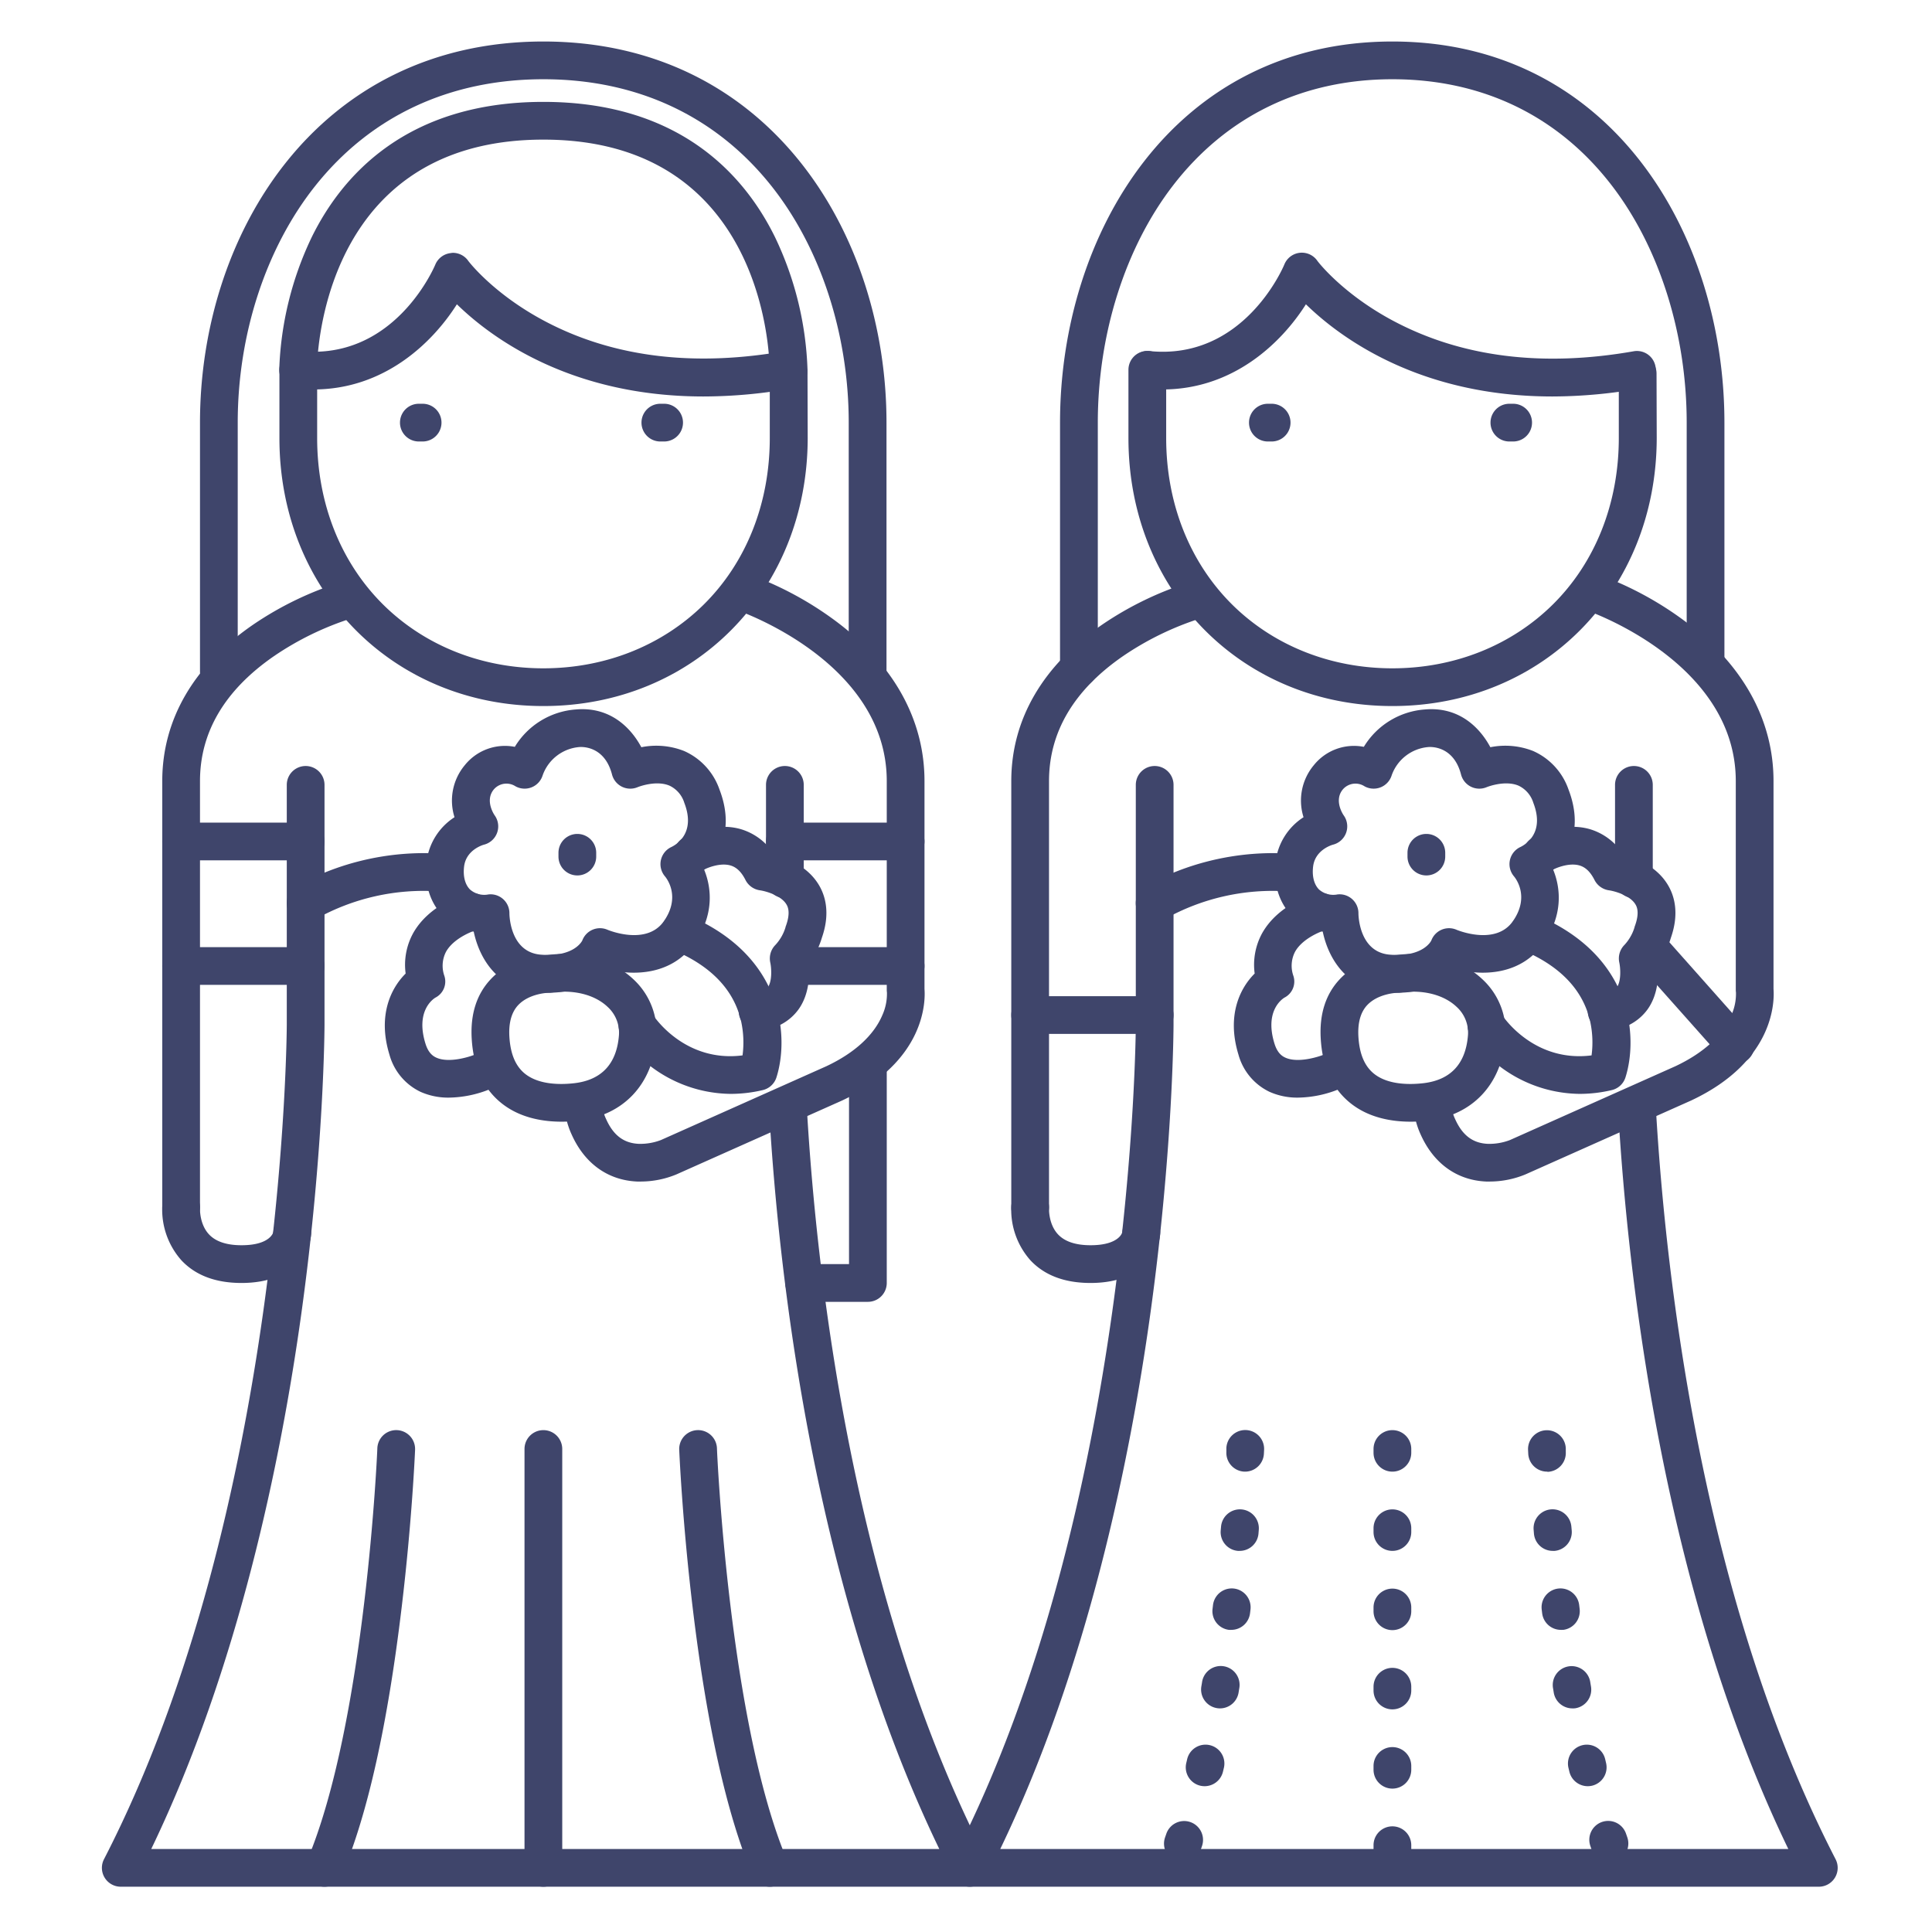 <?xml version="1.0" ?><svg viewBox="0 0 512 512" xmlns="http://www.w3.org/2000/svg"><defs><style>.cls-1{fill:#3f456b;}</style></defs><title/><g id="Lines"><path class="cls-1" d="M144,187.11c-39.87,0-69.95-30.54-69.95-71V98a5,5,0,0,1,10,0v18.07c0,17.33,6.23,33,17.52,44.18,11,10.87,26.08,16.86,42.43,16.86s31.44-6,42.46-16.86C197.77,149.08,204,133.4,204,116.07L204,99a5,5,0,0,1,5-5h0a5,5,0,0,1,5,5l.05,17.07C214,156.57,183.91,187.11,144,187.11Z"/><path class="cls-1" d="M229.92,184a5,5,0,0,1-5-5V112c0-23.47-7.47-46.33-20.5-62.73C189.7,30.75,168.81,21,144,21S98.27,30.75,83.54,49.27C70.49,65.68,63,88.54,63,112v66a5,5,0,0,1-10,0V112C53,61.79,84.26,11,144,11s90.93,50.83,90.93,101v67A5,5,0,0,1,229.92,184Z"/><path class="cls-1" d="M169.84,313.12l-1,0c-7.76-.35-13.92-4.78-17.36-12.49a21,21,0,0,1-1.92-8.28,5,5,0,0,1,10-.12,10.92,10.92,0,0,0,1.06,4.33c1.92,4.3,4.67,6.39,8.66,6.57a15.36,15.36,0,0,0,5.86-1L219,282.56c7.38-3.47,12.54-8.15,14.81-13.49a13.81,13.81,0,0,0,1.24-6.05,5.34,5.34,0,0,1-.05-.69V207c0-31.64-39.19-45.12-39.58-45.26a5,5,0,0,1,3.16-9.49,89.81,89.81,0,0,1,22.91,12.35C236.87,176.09,245,190.75,245,207v55.1c.24,3,.43,19.1-21.84,29.55l-43.93,19.59A24.84,24.84,0,0,1,169.84,313.12Z"/><path class="cls-1" d="M48,325a5,5,0,0,1-5-5V207c0-16.33,8.36-30.69,24.17-41.52a88.21,88.21,0,0,1,23.49-11.3,5,5,0,0,1,2.69,9.63h0a79,79,0,0,0-20.74,10.07C59.6,182.86,53,194,53,207V320A5,5,0,0,1,48,325Z"/><path class="cls-1" d="M186.44,105.07c-35.36,0-56.38-15.67-65.36-24.43-6.51,10.28-19.29,22.57-38,22.57a44.55,44.55,0,0,1-4.56-.24A5,5,0,0,1,74,98a87.92,87.92,0,0,1,8.64-35.21C90.68,46.46,107.85,27,144,27s53.32,19.46,61.36,35.79A87.92,87.92,0,0,1,214,98a5,5,0,0,1-4.13,4.92A133.34,133.34,0,0,1,186.44,105.07ZM209,98h0Zm0,0h0ZM120,67a5,5,0,0,1,4,2c0,.07,6.54,8.71,20.07,15.94,17,9.1,37.1,12.05,59.66,8.79C202.53,79.86,194.6,37,144,37,94.08,37,85.69,78.7,84.28,93.2c21.45-.75,30.7-22.15,31.1-23.12a5,5,0,0,1,4-3A5.63,5.63,0,0,1,120,67Z"/><path class="cls-1" d="M112,117h-1a5,5,0,0,1,0-10h1a5,5,0,0,1,0,10Z"/><path class="cls-1" d="M176,117h-1a5,5,0,0,1,0-10h1a5,5,0,0,1,0,10Z"/><path class="cls-1" d="M81,244.33a5,5,0,0,1-2.75-9.18c.64-.42,15.93-10.26,38.27-8.94a5,5,0,1,1-.58,10,58.37,58.37,0,0,0-32.23,7.34A5,5,0,0,1,81,244.33Z"/><path class="cls-1" d="M208,238a5,5,0,0,1-5-5V208a5,5,0,0,1,10,0v25A5,5,0,0,1,208,238Z"/><path class="cls-1" d="M257,500H32a5,5,0,0,1-4.44-7.29C75.45,399.86,76,272.77,76,271.5V208a5,5,0,0,1,10,0v63.5c0,.32-.07,33-6.17,76.81C74.46,386.88,63.24,441.94,40.08,490H248.92c-33.23-68.82-42.52-151.53-45.09-195.62a5,5,0,0,1,10-.58c2.61,44.87,12.28,130.38,47.62,198.91A5,5,0,0,1,257,500Z"/><path class="cls-1" d="M64,340c-6.82,0-12.17-2-15.92-6A20.22,20.22,0,0,1,43,319.67a5,5,0,0,1,10,.62c0,.17-.12,4.21,2.44,6.89C57.22,329.05,60.1,330,64,330c7.78,0,8.46-3.54,8.46-3.58a5,5,0,0,1,10,.55C82.2,331.48,78,340,64,340Z"/><path class="cls-1" d="M145.22,263.09c-.84,0-1.7,0-2.6-.1-11-.85-15.65-9.27-17.08-16.1a14.62,14.62,0,0,1-8.09-4.1c-3.51-3.51-5.12-8.76-4.41-14.41a16.39,16.39,0,0,1,7.41-11.81,14.63,14.63,0,0,1,2.71-13.77,13.64,13.64,0,0,1,13.27-4.88,20.67,20.67,0,0,1,16.12-9.9c9.08-.82,14.61,4.77,17.41,10a20.11,20.11,0,0,1,11.33,1,17.35,17.35,0,0,1,9.38,10.21c3.9,10.14.25,17.25-4.06,21.25,2,4.88,2.66,12-2.51,19.41-6.06,8.64-16.26,8.73-23.12,7C158.37,259.78,153.56,263.09,145.22,263.09ZM130,237a5,5,0,0,1,5,5c0,1,.35,10.4,8.38,11,8.86.69,10.92-3.72,10.94-3.77A5,5,0,0,1,161,246.4c.4.17,10.38,4.24,14.93-2.27s.74-11.35.29-11.89a5,5,0,0,1,1.74-7.79c1.51-.74,6.41-3.85,3.4-11.66a7.44,7.44,0,0,0-3.93-4.58c-3.63-1.54-8.38.37-8.43.39a5,5,0,0,1-6.82-3.39c-2-7.61-8-7.29-8.7-7.23a11.29,11.29,0,0,0-9.66,7.46,5,5,0,0,1-7.22,2.93,4.41,4.41,0,0,0-5.73.83c-2.5,3,.2,6.86.23,6.89a5,5,0,0,1-2.86,7.76c-.43.12-4.71,1.43-5.25,5.77-.32,2.57.25,4.79,1.56,6.1a5.73,5.73,0,0,0,4.86,1.32A4.3,4.3,0,0,1,130,237Z"/><path class="cls-1" d="M201,273a5,5,0,0,1-.44-10c2.08-.19,2.66-1,2.88-1.27,1.25-1.71,1-5.22.69-6.65a5.09,5.09,0,0,1,1.34-4.64,11.9,11.9,0,0,0,2.7-4.71c0-.13.09-.3.13-.43,1.31-3.65.39-5.17.09-5.66-1.48-2.44-5.68-3.52-7-3.7a5.09,5.09,0,0,1-3.82-2.72c-1.06-2.11-2.34-3.37-3.94-3.85-2.8-.84-6.37.66-7.5,1.32a5,5,0,0,1-5.08-8.62c.78-.46,7.89-4.5,15.36-2.31a15.84,15.84,0,0,1,8.83,6.78c3.25.84,8.66,2.92,11.68,7.84,1.7,2.75,3.22,7.42.9,14.09a22.43,22.43,0,0,1-3.51,7c.28,3,.17,8.07-2.73,12.08A13.4,13.4,0,0,1,201.45,273Z"/><path class="cls-1" d="M119,290.88a18,18,0,0,1-7.53-1.52,15.43,15.43,0,0,1-8.27-9.89C100,269,103.68,261.79,107.5,258a17.41,17.41,0,0,1,2-10.72c4.28-7.58,13.15-10.18,14.14-10.46a5,5,0,0,1,2.66,9.65c-1.62.46-6.23,2.39-8.1,5.76a8.06,8.06,0,0,0-.43,6.41,4.79,4.79,0,0,1-2.38,5.74c-.83.51-5.25,3.72-2.65,12.16.77,2.52,2,3.34,2.88,3.74,3.4,1.56,9-.27,10.34-.85a5,5,0,1,1,4,9.16A29.76,29.76,0,0,1,119,290.88Z"/><path class="cls-1" d="M148.85,297.26c-5,0-11.27-1-16.24-5.14-4.61-3.83-7.17-9.49-7.6-16.83-.39-6.54,1.32-11.86,5.08-15.83,5.41-5.71,13-6.31,15-6.37,8.82-1.16,17.33,1.25,22.83,6.49a19.14,19.14,0,0,1,6,15.87c-1.09,12-8.7,20.05-20.36,21.51A37.82,37.82,0,0,1,148.85,297.26Zm-3.34-34.17c-.15,0-5.23.12-8.2,3.29-1.75,1.88-2.53,4.68-2.32,8.33.27,4.52,1.58,7.7,4,9.73,3.89,3.23,10.05,3,13.38,2.6,7.05-.88,11-5.09,11.64-12.49a9.24,9.24,0,0,0-3-7.73c-3.38-3.21-8.93-4.62-14.86-3.78A5.34,5.34,0,0,1,145.51,263.09Z"/><path class="cls-1" d="M193.62,289.89a35.59,35.59,0,0,1-28.88-15.37,5,5,0,0,1,8.4-5.43c.38.58,8.47,12.52,23.64,10.6a26.12,26.12,0,0,0-.38-9.05c-1.91-8.38-8.07-14.78-18.31-19a5,5,0,0,1,3.82-9.24c26.3,10.88,27.1,33,23.85,43.14a5,5,0,0,1-3.6,3.34A36.89,36.89,0,0,1,193.62,289.89Z"/><path class="cls-1" d="M153,232a5,5,0,0,1-5-5v-1a5,5,0,0,1,10,0v1A5,5,0,0,1,153,232Z"/><path class="cls-1" d="M230,345H213.1a5,5,0,0,1,0-10H225V282a5,5,0,0,1,10,0v58A5,5,0,0,1,230,345Z"/><path class="cls-1" d="M369,187.11c-39.87,0-69.95-30.54-69.95-71V98a5,5,0,0,1,10,0v18.07c0,17.33,6.23,33,17.52,44.18,11,10.87,26.08,16.86,42.43,16.86s31.44-6,42.46-16.86C422.77,149.08,429,133.4,429,116.07L429,99a5,5,0,0,1,5-5h0a5,5,0,0,1,5,5l.05,17.07C439,156.57,408.91,187.11,369,187.11Z"/><path class="cls-1" d="M285.92,182a5,5,0,0,1-5-5V112c0-50.21,30.25-101,88.07-101s88,50.83,88,101v63a5,5,0,0,1-10,0V112c0-23.5-7.22-46.38-19.82-62.8C413,30.73,392.88,21,369,21s-44,9.77-58.21,28.25c-12.62,16.42-19.86,39.3-19.86,62.79v65A5,5,0,0,1,285.92,182Z"/><path class="cls-1" d="M394.84,313.12l-1,0c-7.76-.35-13.92-4.78-17.36-12.49a21,21,0,0,1-1.92-8.28,5,5,0,0,1,10-.12,10.92,10.92,0,0,0,1.06,4.33c1.92,4.3,4.67,6.39,8.66,6.57a15.3,15.3,0,0,0,5.86-1L444,282.56c7.38-3.47,12.54-8.15,14.81-13.49a13.81,13.81,0,0,0,1.24-6.05,5.34,5.34,0,0,1-.05-.69V207c0-31.64-39.19-45.12-39.58-45.26a5,5,0,0,1,3.16-9.49,89.81,89.81,0,0,1,22.91,12.35C461.87,176.09,470,190.75,470,207v55.1c.24,3,.43,19.1-21.84,29.55l-43.93,19.59A24.84,24.84,0,0,1,394.84,313.12Z"/><path class="cls-1" d="M273,325a5,5,0,0,1-5-5V207c0-16.33,8.36-30.69,24.17-41.52a88.21,88.21,0,0,1,23.49-11.3,5,5,0,0,1,2.69,9.63h0a79,79,0,0,0-20.74,10.07C284.6,182.86,278,194,278,207V320A5,5,0,0,1,273,325Z"/><path class="cls-1" d="M411.44,105.07c-35.36,0-56.38-15.67-65.36-24.43-6.51,10.28-19.29,22.57-38,22.57a44.55,44.55,0,0,1-4.56-.24,5,5,0,0,1,1-9.94c24.87,2.58,35.44-21.91,35.87-23a5,5,0,0,1,8.66-1c0,.07,6.54,8.71,20.07,15.94,18.13,9.68,39.67,12.4,64,8.09a5,5,0,0,1,1.74,9.84A133.34,133.34,0,0,1,411.44,105.07Z"/><path class="cls-1" d="M337,117h-1a5,5,0,0,1,0-10h1a5,5,0,0,1,0,10Z"/><path class="cls-1" d="M401,117h-1a5,5,0,0,1,0-10h1a5,5,0,0,1,0,10Z"/><path class="cls-1" d="M306,244.33a5,5,0,0,1-2.75-9.18c.64-.42,15.94-10.26,38.27-8.94a5,5,0,1,1-.58,10,58.37,58.37,0,0,0-32.23,7.34A5,5,0,0,1,306,244.33Z"/><path class="cls-1" d="M433,238a5,5,0,0,1-5-5V208a5,5,0,0,1,10,0v25A5,5,0,0,1,433,238Z"/><path class="cls-1" d="M482,500H257a5,5,0,0,1-4.44-7.29C300.45,399.86,301,272.77,301,271.5V208a5,5,0,0,1,10,0v63.5c0,.32-.07,33-6.17,76.81-5.37,38.57-16.59,93.63-39.75,141.69H473.92c-33.23-68.82-42.52-151.53-45.09-195.62a5,5,0,0,1,10-.58c2.61,44.87,12.28,130.38,47.62,198.91A5,5,0,0,1,482,500Z"/><path class="cls-1" d="M289,340c-6.82,0-12.17-2-15.92-6A20.22,20.22,0,0,1,268,319.67a5,5,0,0,1,10,.62c0,.17-.12,4.21,2.44,6.89,1.79,1.87,4.67,2.82,8.57,2.82,7.78,0,8.46-3.54,8.46-3.58a5,5,0,0,1,10,.55C307.2,331.48,303,340,289,340Z"/><path class="cls-1" d="M370.22,263.09c-.84,0-1.7,0-2.6-.1-11-.85-15.65-9.27-17.08-16.1a14.62,14.62,0,0,1-8.09-4.1c-3.51-3.51-5.12-8.76-4.41-14.41a16.39,16.39,0,0,1,7.41-11.81,14.63,14.63,0,0,1,2.71-13.77,13.64,13.64,0,0,1,13.27-4.88,20.67,20.67,0,0,1,16.12-9.9c9.09-.82,14.61,4.77,17.41,10a20.11,20.11,0,0,1,11.33,1,17.35,17.35,0,0,1,9.38,10.21c3.9,10.14.25,17.25-4.06,21.25,2,4.88,2.66,12-2.51,19.41-6.06,8.64-16.26,8.73-23.12,7C383.37,259.78,378.56,263.09,370.22,263.09ZM355,237a5,5,0,0,1,5,5c0,1,.35,10.4,8.38,11,8.87.69,10.92-3.72,10.94-3.77A5,5,0,0,1,386,246.4c.4.17,10.38,4.24,14.93-2.27s.74-11.35.29-11.89a5,5,0,0,1,1.74-7.79c1.51-.74,6.41-3.85,3.4-11.66a7.44,7.44,0,0,0-3.93-4.58c-3.63-1.54-8.38.37-8.43.39a5,5,0,0,1-6.82-3.39c-2-7.61-8-7.29-8.7-7.23a11.29,11.29,0,0,0-9.66,7.46,5,5,0,0,1-7.22,2.93,4.41,4.41,0,0,0-5.73.83c-2.5,3,.2,6.86.23,6.89a5,5,0,0,1-2.86,7.76c-.43.12-4.71,1.43-5.25,5.77-.32,2.57.25,4.79,1.56,6.1a5.73,5.73,0,0,0,4.86,1.32A4.3,4.3,0,0,1,355,237Z"/><path class="cls-1" d="M426,273a5,5,0,0,1-.44-10c2.08-.19,2.66-1,2.88-1.27,1.25-1.71,1-5.22.69-6.65a5.09,5.09,0,0,1,1.34-4.64,11.9,11.9,0,0,0,2.7-4.71c0-.13.09-.3.13-.43,1.31-3.65.39-5.17.09-5.66-1.48-2.44-5.68-3.52-7-3.7a5.09,5.09,0,0,1-3.82-2.72c-1.06-2.11-2.34-3.37-3.94-3.85-2.81-.84-6.37.66-7.5,1.32a5,5,0,0,1-5.08-8.62c.78-.46,7.89-4.5,15.36-2.31a15.84,15.84,0,0,1,8.83,6.78c3.25.84,8.66,2.92,11.68,7.84,1.7,2.75,3.22,7.42.9,14.09a22.43,22.43,0,0,1-3.51,7c.28,3,.17,8.07-2.73,12.08A13.4,13.4,0,0,1,426.45,273Z"/><path class="cls-1" d="M344,290.88a18,18,0,0,1-7.53-1.52,15.43,15.43,0,0,1-8.27-9.89C325,269,328.68,261.79,332.5,258a17.41,17.41,0,0,1,2-10.72c4.28-7.58,13.15-10.18,14.14-10.46a5,5,0,0,1,2.66,9.65c-1.62.46-6.23,2.39-8.1,5.76a8.06,8.06,0,0,0-.43,6.41,4.79,4.79,0,0,1-2.38,5.74c-.83.51-5.25,3.72-2.65,12.16.77,2.52,2,3.34,2.88,3.74,3.4,1.56,9-.27,10.34-.85a5,5,0,0,1,4,9.16A29.76,29.76,0,0,1,344,290.88Z"/><path class="cls-1" d="M373.85,297.26c-5,0-11.27-1-16.24-5.14-4.61-3.83-7.17-9.49-7.6-16.83-.39-6.54,1.32-11.86,5.08-15.83,5.41-5.71,13-6.31,15-6.37,8.82-1.16,17.33,1.25,22.83,6.49a19.14,19.14,0,0,1,6,15.87c-1.09,12-8.7,20.05-20.36,21.51A37.82,37.82,0,0,1,373.85,297.26Zm-3.34-34.17c-.15,0-5.23.12-8.2,3.29-1.75,1.88-2.53,4.68-2.32,8.33.27,4.52,1.58,7.7,4,9.73,3.89,3.23,10.05,3,13.38,2.6,7.05-.88,11-5.09,11.64-12.49a9.24,9.24,0,0,0-3-7.73c-3.38-3.21-8.93-4.62-14.86-3.78A5.34,5.34,0,0,1,370.51,263.09Z"/><path class="cls-1" d="M418.62,289.89a35.59,35.59,0,0,1-28.88-15.37,5,5,0,0,1,8.4-5.43c.38.58,8.48,12.52,23.64,10.6a26.12,26.12,0,0,0-.38-9.05c-1.91-8.38-8.07-14.78-18.31-19a5,5,0,0,1,3.82-9.24c26.3,10.88,27.1,33,23.85,43.14a5,5,0,0,1-3.6,3.34A36.89,36.89,0,0,1,418.62,289.89Z"/><path class="cls-1" d="M378,232a5,5,0,0,1-5-5v-1a5,5,0,0,1,10,0v1A5,5,0,0,1,378,232Z"/><path class="cls-1" d="M81,228H48a5,5,0,0,1,0-10H81a5,5,0,0,1,0,10Z"/><path class="cls-1" d="M81,261H48a5,5,0,0,1,0-10H81a5,5,0,0,1,0,10Z"/><path class="cls-1" d="M240,228H208a5,5,0,0,1,0-10h32a5,5,0,0,1,0,10Z"/><path class="cls-1" d="M240,261H211a5,5,0,0,1,0-10h29a5,5,0,0,1,0,10Z"/><path class="cls-1" d="M306,274H273a5,5,0,0,1,0-10h33a5,5,0,0,1,0,10Z"/><path class="cls-1" d="M460,282a5,5,0,0,1-3.74-1.68L432.84,254a5,5,0,0,1,7.48-6.64l23.42,26.37A5,5,0,0,1,460,282Z"/></g><g id="Outline"><path class="cls-1" d="M369,495a5,5,0,0,1-5-5v-1a5,5,0,0,1,10,0v1A5,5,0,0,1,369,495Zm0-21a5,5,0,0,1-5-5v-1a5,5,0,0,1,10,0v1A5,5,0,0,1,369,474Zm0-21a5,5,0,0,1-5-5v-1a5,5,0,0,1,10,0v1A5,5,0,0,1,369,453Zm0-21a5,5,0,0,1-5-5v-1a5,5,0,0,1,10,0v1A5,5,0,0,1,369,432Zm0-21a5,5,0,0,1-5-5v-1a5,5,0,0,1,10,0v1A5,5,0,0,1,369,411Zm0-21a5,5,0,0,1-5-5v-1a5,5,0,0,1,10,0v1A5,5,0,0,1,369,390Z"/><path class="cls-1" d="M313.47,493.57a5.08,5.08,0,0,1-1.66-.28,5,5,0,0,1-3.05-6.38l.32-.92a5,5,0,1,1,9.45,3.27l-.34,1A5,5,0,0,1,313.47,493.57Zm5.77-20.21a5.07,5.07,0,0,1-1.15-.13,5,5,0,0,1-3.72-6l.22-.94a5,5,0,1,1,9.75,2.22l-.24,1A5,5,0,0,1,319.24,473.36Zm4.07-20.62a4.54,4.54,0,0,1-.82-.07,5,5,0,0,1-4.12-5.75l.17-1a5,5,0,1,1,9.86,1.61l-.16,1A5,5,0,0,1,323.31,452.74Zm3-20.81-.62,0a5,5,0,0,1-4.35-5.58l.12-1a5,5,0,0,1,9.93,1.2l-.12,1A5,5,0,0,1,326.3,431.93ZM328.49,411l-.44,0a5,5,0,0,1-4.55-5.42l.09-1a5,5,0,1,1,10,.86l-.08,1A5,5,0,0,1,328.49,411ZM330,390h-.24a5,5,0,0,1-4.76-5.23l0-1a5,5,0,1,1,10,.42l-.05,1A5,5,0,0,1,330,390Z"/><path class="cls-1" d="M426.53,493.57a5,5,0,0,1-4.72-3.34l-.34-1a5,5,0,1,1,9.45-3.27l.32.92a5,5,0,0,1-3.05,6.38A5.08,5.08,0,0,1,426.53,493.57Zm-5.77-20.21a5,5,0,0,1-4.86-3.85l-.24-1a5,5,0,1,1,9.75-2.22l.22.94a5,5,0,0,1-3.72,6A5.07,5.07,0,0,1,420.76,473.36Zm-4.07-20.62a5,5,0,0,1-4.93-4.18l-.16-1a5,5,0,1,1,9.86-1.61l.17,1a5,5,0,0,1-4.12,5.75A4.54,4.54,0,0,1,416.69,452.74Zm-3-20.81a5,5,0,0,1-5-4.38l-.12-1a5,5,0,0,1,9.93-1.2l.12,1a5,5,0,0,1-4.35,5.58ZM411.51,411a5,5,0,0,1-5-4.57l-.08-1a5,5,0,0,1,10-.86l.09,1A5,5,0,0,1,412,411ZM410,390a5,5,0,0,1-5-4.76l-.05-1a5,5,0,0,1,10-.42l0,1a5,5,0,0,1-4.76,5.23Z"/><path class="cls-1" d="M144,500a5,5,0,0,1-5-5V384a5,5,0,0,1,10,0V495A5,5,0,0,1,144,500Z"/><path class="cls-1" d="M86,500a4.91,4.91,0,0,1-1.94-.39,5,5,0,0,1-2.67-6.55C96.85,456.34,100,384.52,100,383.79a5,5,0,0,1,10,.42c0,.18-.79,18.71-3.54,41.63-3.7,31-9,54.91-15.85,71.1A5,5,0,0,1,86,500Z"/><path class="cls-1" d="M204,500a5,5,0,0,1-4.61-3.06c-6.81-16.19-12.15-40.11-15.85-71.1-2.75-22.92-3.53-41.45-3.54-41.63a5,5,0,0,1,10-.42c0,.73,3.15,72.55,18.61,109.27a5,5,0,0,1-2.67,6.55A4.91,4.91,0,0,1,204,500Z"/></g></svg>